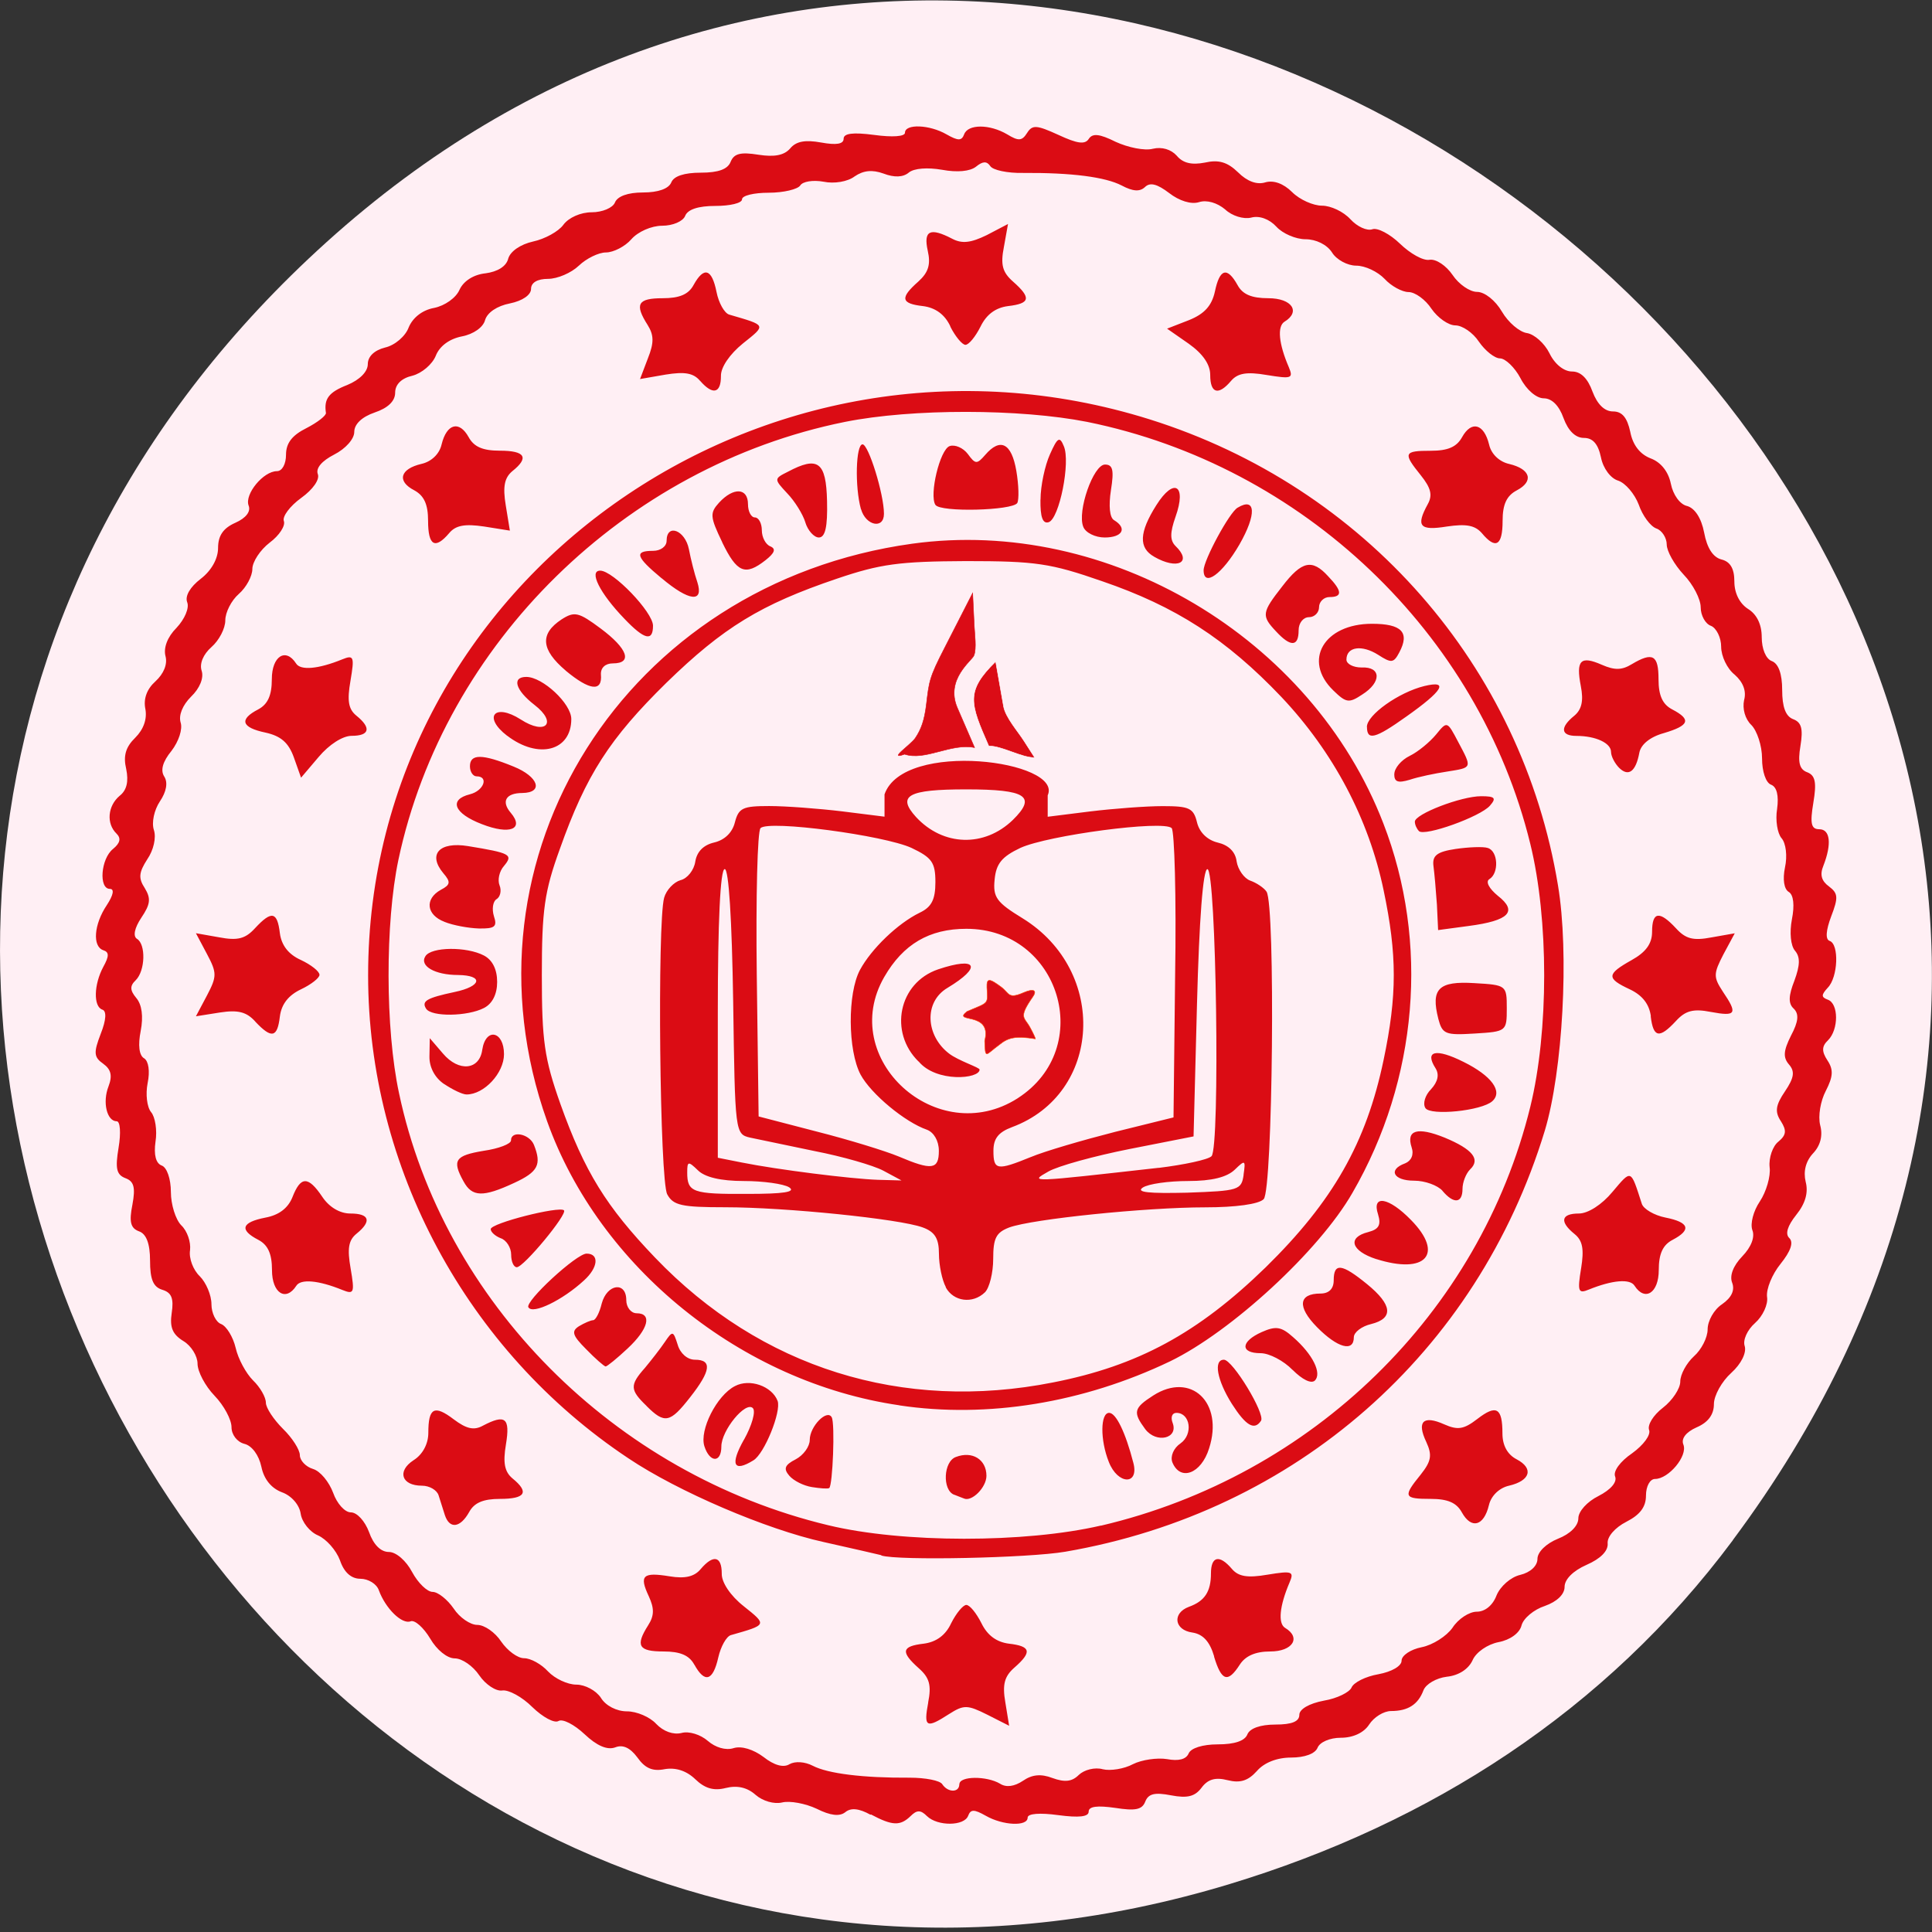 <svg xmlns="http://www.w3.org/2000/svg" viewBox="0 0 24 24"><rect x="0" y="0" width="24" height="24" fill="#333333" stroke="none"/><path d="m 21.527 19.13 c 8.629 -11.578 -7.309 -25.301 -17.473 -16.12 c -9.578 8.648 -0.699 24.01 11.219 20.395 c 2.488 -0.754 4.672 -2.148 6.254 -4.273" fill="#ffeff4"/><path d="m 10.813 22.543 c -0.141 -0.078 -0.242 -0.09 -0.313 -0.031 c -0.07 0.055 -0.184 0.043 -0.355 -0.043 c -0.141 -0.066 -0.332 -0.102 -0.43 -0.078 c -0.098 0.023 -0.238 -0.016 -0.328 -0.094 c -0.105 -0.094 -0.23 -0.121 -0.371 -0.086 c -0.152 0.039 -0.262 0.004 -0.379 -0.109 c -0.109 -0.105 -0.242 -0.148 -0.379 -0.125 c -0.152 0.031 -0.246 -0.012 -0.34 -0.145 c -0.09 -0.121 -0.18 -0.164 -0.277 -0.125 c -0.098 0.035 -0.227 -0.02 -0.379 -0.164 c -0.129 -0.121 -0.273 -0.195 -0.324 -0.164 c -0.051 0.031 -0.195 -0.047 -0.324 -0.172 c -0.129 -0.129 -0.297 -0.219 -0.375 -0.207 c -0.078 0.012 -0.207 -0.074 -0.285 -0.188 c -0.078 -0.117 -0.215 -0.211 -0.305 -0.211 c -0.094 0 -0.223 -0.105 -0.305 -0.246 c -0.082 -0.137 -0.191 -0.234 -0.242 -0.215 c -0.109 0.043 -0.313 -0.16 -0.395 -0.383 c -0.027 -0.082 -0.133 -0.145 -0.23 -0.145 c -0.113 0 -0.203 -0.078 -0.254 -0.23 c -0.047 -0.125 -0.168 -0.262 -0.273 -0.309 c -0.102 -0.043 -0.199 -0.164 -0.215 -0.27 c -0.016 -0.109 -0.113 -0.223 -0.234 -0.266 c -0.133 -0.051 -0.223 -0.164 -0.254 -0.316 c -0.031 -0.145 -0.117 -0.262 -0.211 -0.285 c -0.09 -0.023 -0.16 -0.113 -0.16 -0.207 c 0 -0.094 -0.094 -0.27 -0.211 -0.391 c -0.117 -0.121 -0.211 -0.301 -0.211 -0.398 c 0 -0.094 -0.078 -0.223 -0.176 -0.281 c -0.133 -0.082 -0.172 -0.168 -0.145 -0.348 c 0.027 -0.18 0 -0.254 -0.117 -0.289 c -0.113 -0.035 -0.152 -0.129 -0.152 -0.363 c 0 -0.211 -0.047 -0.332 -0.137 -0.363 c -0.105 -0.039 -0.125 -0.117 -0.082 -0.332 c 0.039 -0.211 0.02 -0.289 -0.086 -0.328 c -0.113 -0.043 -0.129 -0.121 -0.086 -0.379 c 0.031 -0.184 0.02 -0.328 -0.023 -0.328 c -0.121 0 -0.18 -0.234 -0.102 -0.434 c 0.051 -0.133 0.031 -0.211 -0.066 -0.281 c -0.117 -0.082 -0.121 -0.137 -0.031 -0.371 c 0.07 -0.176 0.074 -0.285 0.02 -0.301 c -0.113 -0.039 -0.105 -0.313 0.012 -0.531 c 0.074 -0.133 0.074 -0.184 0 -0.207 c -0.137 -0.047 -0.117 -0.32 0.043 -0.559 c 0.082 -0.125 0.098 -0.203 0.039 -0.203 c -0.141 0 -0.113 -0.375 0.039 -0.496 c 0.09 -0.074 0.102 -0.133 0.043 -0.191 c -0.129 -0.125 -0.109 -0.344 0.039 -0.469 c 0.09 -0.07 0.113 -0.18 0.082 -0.332 c -0.039 -0.164 -0.008 -0.273 0.113 -0.391 c 0.102 -0.102 0.148 -0.23 0.125 -0.355 c -0.027 -0.129 0.02 -0.25 0.125 -0.344 c 0.102 -0.094 0.152 -0.211 0.125 -0.313 c -0.027 -0.102 0.023 -0.238 0.137 -0.352 c 0.102 -0.109 0.16 -0.246 0.133 -0.316 c -0.031 -0.078 0.035 -0.191 0.168 -0.293 c 0.133 -0.102 0.215 -0.25 0.215 -0.383 c 0 -0.152 0.063 -0.246 0.215 -0.313 c 0.133 -0.059 0.195 -0.141 0.164 -0.215 c -0.051 -0.141 0.184 -0.426 0.352 -0.426 c 0.066 0 0.113 -0.09 0.113 -0.203 c 0 -0.145 0.074 -0.242 0.254 -0.332 c 0.137 -0.07 0.246 -0.156 0.242 -0.188 c -0.027 -0.176 0.035 -0.258 0.266 -0.348 c 0.152 -0.063 0.254 -0.164 0.254 -0.258 c 0 -0.094 0.078 -0.172 0.215 -0.207 c 0.121 -0.027 0.254 -0.141 0.293 -0.25 c 0.051 -0.121 0.168 -0.215 0.316 -0.242 c 0.133 -0.027 0.273 -0.125 0.316 -0.227 c 0.051 -0.109 0.176 -0.188 0.324 -0.203 c 0.148 -0.02 0.258 -0.086 0.281 -0.184 c 0.027 -0.09 0.152 -0.176 0.309 -0.211 c 0.145 -0.031 0.316 -0.125 0.375 -0.207 c 0.066 -0.09 0.215 -0.156 0.352 -0.156 c 0.133 0 0.262 -0.055 0.289 -0.121 c 0.031 -0.078 0.16 -0.125 0.348 -0.125 c 0.191 0 0.32 -0.047 0.352 -0.125 c 0.031 -0.078 0.16 -0.121 0.367 -0.121 c 0.219 0 0.336 -0.043 0.371 -0.137 c 0.043 -0.102 0.125 -0.121 0.344 -0.086 c 0.199 0.031 0.32 0.008 0.395 -0.078 c 0.074 -0.09 0.188 -0.109 0.383 -0.074 c 0.191 0.035 0.281 0.02 0.281 -0.047 c 0 -0.066 0.113 -0.082 0.379 -0.047 c 0.227 0.031 0.383 0.02 0.383 -0.027 c 0 -0.113 0.305 -0.102 0.516 0.02 c 0.145 0.082 0.188 0.082 0.219 0 c 0.047 -0.129 0.316 -0.129 0.535 0 c 0.141 0.086 0.184 0.082 0.246 -0.016 c 0.066 -0.105 0.117 -0.102 0.391 0.023 c 0.234 0.109 0.328 0.121 0.375 0.051 c 0.047 -0.074 0.133 -0.066 0.336 0.035 c 0.152 0.07 0.359 0.113 0.461 0.086 c 0.113 -0.027 0.227 0.008 0.297 0.086 c 0.078 0.094 0.188 0.117 0.348 0.086 c 0.172 -0.039 0.281 -0.008 0.414 0.121 c 0.113 0.113 0.234 0.156 0.336 0.125 c 0.102 -0.031 0.227 0.012 0.336 0.121 c 0.094 0.094 0.262 0.168 0.371 0.168 c 0.109 0 0.266 0.074 0.352 0.168 c 0.086 0.094 0.207 0.148 0.273 0.125 c 0.063 -0.023 0.219 0.059 0.344 0.18 c 0.125 0.121 0.289 0.215 0.367 0.199 c 0.082 -0.012 0.207 0.074 0.285 0.188 c 0.078 0.117 0.215 0.211 0.305 0.211 c 0.094 0 0.227 0.105 0.309 0.246 c 0.078 0.133 0.219 0.254 0.313 0.266 c 0.09 0.016 0.215 0.125 0.277 0.25 c 0.066 0.137 0.18 0.227 0.281 0.227 c 0.109 0 0.195 0.086 0.254 0.25 c 0.059 0.156 0.148 0.246 0.254 0.246 c 0.113 0 0.176 0.074 0.215 0.254 c 0.031 0.164 0.121 0.277 0.25 0.328 c 0.129 0.047 0.223 0.164 0.254 0.316 c 0.027 0.137 0.113 0.258 0.203 0.277 c 0.094 0.027 0.176 0.148 0.211 0.332 c 0.035 0.188 0.109 0.305 0.215 0.332 c 0.109 0.027 0.16 0.113 0.16 0.273 c 0 0.148 0.066 0.273 0.168 0.34 c 0.109 0.066 0.172 0.191 0.172 0.352 c 0 0.145 0.051 0.27 0.125 0.297 c 0.082 0.031 0.129 0.156 0.129 0.359 c 0 0.211 0.043 0.328 0.137 0.363 c 0.102 0.039 0.125 0.117 0.09 0.332 c -0.035 0.207 -0.012 0.293 0.086 0.328 c 0.098 0.039 0.117 0.125 0.074 0.379 c -0.043 0.258 -0.027 0.328 0.074 0.328 c 0.137 0 0.156 0.184 0.051 0.453 c -0.047 0.113 -0.023 0.191 0.07 0.258 c 0.113 0.086 0.117 0.137 0.027 0.371 c -0.066 0.176 -0.074 0.285 -0.02 0.305 c 0.121 0.039 0.105 0.453 -0.023 0.582 c -0.082 0.09 -0.082 0.117 0 0.148 c 0.137 0.047 0.137 0.371 0.004 0.504 c -0.078 0.074 -0.082 0.137 -0.008 0.25 c 0.078 0.117 0.07 0.203 -0.02 0.379 c -0.066 0.125 -0.098 0.313 -0.07 0.426 c 0.035 0.129 0.004 0.254 -0.09 0.352 c -0.09 0.098 -0.121 0.223 -0.09 0.352 c 0.035 0.133 -0.004 0.27 -0.117 0.41 c -0.109 0.137 -0.141 0.238 -0.086 0.289 c 0.055 0.055 0.016 0.164 -0.109 0.32 c -0.105 0.129 -0.18 0.313 -0.168 0.41 c 0.016 0.094 -0.055 0.242 -0.148 0.324 c -0.098 0.086 -0.156 0.215 -0.129 0.289 c 0.023 0.082 -0.043 0.219 -0.168 0.332 c -0.117 0.105 -0.215 0.281 -0.215 0.387 c 0 0.129 -0.07 0.227 -0.215 0.289 c -0.133 0.059 -0.195 0.141 -0.164 0.215 c 0.055 0.141 -0.184 0.426 -0.352 0.426 c -0.063 0 -0.113 0.09 -0.113 0.207 c 0 0.141 -0.074 0.238 -0.242 0.324 c -0.145 0.074 -0.242 0.188 -0.234 0.27 c 0.008 0.094 -0.09 0.191 -0.262 0.266 c -0.168 0.074 -0.273 0.18 -0.273 0.273 c 0 0.094 -0.094 0.184 -0.246 0.238 c -0.133 0.043 -0.266 0.152 -0.289 0.242 c -0.023 0.094 -0.141 0.18 -0.285 0.207 c -0.137 0.027 -0.281 0.125 -0.324 0.227 c -0.051 0.109 -0.172 0.188 -0.32 0.203 c -0.129 0.016 -0.258 0.09 -0.289 0.168 c -0.066 0.176 -0.191 0.258 -0.402 0.258 c -0.094 0 -0.215 0.078 -0.273 0.168 c -0.066 0.102 -0.199 0.164 -0.352 0.164 c -0.137 0 -0.262 0.055 -0.289 0.125 c -0.031 0.074 -0.16 0.121 -0.328 0.121 c -0.176 0 -0.336 0.063 -0.426 0.168 c -0.109 0.121 -0.207 0.152 -0.363 0.113 c -0.152 -0.039 -0.246 -0.012 -0.324 0.094 c -0.082 0.109 -0.176 0.133 -0.379 0.094 c -0.203 -0.039 -0.281 -0.02 -0.32 0.078 c -0.039 0.102 -0.125 0.117 -0.375 0.078 c -0.219 -0.031 -0.328 -0.02 -0.328 0.047 c 0 0.063 -0.117 0.078 -0.379 0.043 c -0.227 -0.031 -0.379 -0.02 -0.379 0.031 c 0 0.113 -0.309 0.098 -0.52 -0.023 c -0.145 -0.082 -0.188 -0.082 -0.219 0 c -0.047 0.129 -0.379 0.133 -0.512 0.004 c -0.078 -0.078 -0.125 -0.078 -0.203 0 c -0.129 0.125 -0.227 0.121 -0.492 -0.02 m 1.098 -0.375 c 0 -0.105 0.34 -0.105 0.504 -0.008 c 0.078 0.051 0.18 0.035 0.285 -0.035 c 0.113 -0.078 0.223 -0.09 0.367 -0.035 c 0.152 0.055 0.242 0.047 0.328 -0.039 c 0.066 -0.063 0.199 -0.098 0.297 -0.07 c 0.094 0.023 0.266 -0.004 0.375 -0.063 c 0.109 -0.055 0.301 -0.082 0.422 -0.063 c 0.145 0.027 0.238 0.004 0.27 -0.07 c 0.027 -0.066 0.172 -0.113 0.363 -0.113 c 0.207 0 0.336 -0.043 0.367 -0.125 c 0.031 -0.074 0.16 -0.121 0.348 -0.121 c 0.207 0 0.297 -0.039 0.297 -0.121 c 0 -0.07 0.121 -0.141 0.305 -0.176 c 0.164 -0.027 0.32 -0.105 0.344 -0.164 c 0.027 -0.063 0.176 -0.137 0.332 -0.164 c 0.168 -0.031 0.289 -0.102 0.289 -0.168 c 0 -0.066 0.113 -0.141 0.25 -0.168 c 0.137 -0.027 0.309 -0.137 0.383 -0.242 c 0.07 -0.109 0.207 -0.199 0.301 -0.199 c 0.102 0 0.199 -0.078 0.246 -0.203 c 0.047 -0.113 0.176 -0.227 0.293 -0.254 c 0.129 -0.031 0.215 -0.113 0.215 -0.199 c 0 -0.086 0.109 -0.191 0.254 -0.25 c 0.152 -0.059 0.254 -0.16 0.254 -0.254 c 0 -0.086 0.109 -0.207 0.25 -0.277 c 0.152 -0.078 0.234 -0.172 0.207 -0.242 c -0.027 -0.066 0.063 -0.188 0.211 -0.289 c 0.141 -0.102 0.234 -0.227 0.211 -0.289 c -0.023 -0.063 0.051 -0.184 0.172 -0.277 c 0.117 -0.09 0.215 -0.238 0.215 -0.324 c 0 -0.09 0.078 -0.23 0.168 -0.313 c 0.094 -0.082 0.172 -0.234 0.172 -0.336 c 0 -0.105 0.078 -0.246 0.18 -0.313 c 0.117 -0.082 0.16 -0.172 0.125 -0.266 c -0.035 -0.086 0.012 -0.211 0.125 -0.328 c 0.113 -0.117 0.16 -0.242 0.125 -0.328 c -0.027 -0.078 0.012 -0.234 0.094 -0.355 c 0.078 -0.117 0.137 -0.313 0.121 -0.426 c -0.012 -0.117 0.039 -0.262 0.109 -0.316 c 0.098 -0.082 0.105 -0.137 0.031 -0.254 c -0.078 -0.117 -0.066 -0.199 0.051 -0.371 c 0.113 -0.168 0.125 -0.246 0.051 -0.332 c -0.078 -0.09 -0.07 -0.172 0.023 -0.359 c 0.094 -0.176 0.102 -0.27 0.035 -0.336 c -0.07 -0.063 -0.066 -0.16 0.008 -0.348 c 0.07 -0.191 0.074 -0.293 0.008 -0.371 c -0.055 -0.063 -0.07 -0.227 -0.039 -0.391 c 0.035 -0.176 0.02 -0.305 -0.039 -0.34 c -0.059 -0.035 -0.078 -0.156 -0.047 -0.305 c 0.031 -0.141 0.012 -0.301 -0.043 -0.363 c -0.051 -0.059 -0.078 -0.223 -0.055 -0.363 c 0.023 -0.168 -0.004 -0.273 -0.074 -0.301 c -0.066 -0.023 -0.113 -0.164 -0.113 -0.328 c 0 -0.156 -0.063 -0.344 -0.133 -0.414 c -0.078 -0.074 -0.113 -0.203 -0.09 -0.309 c 0.031 -0.113 -0.012 -0.223 -0.117 -0.316 c -0.094 -0.074 -0.168 -0.23 -0.168 -0.348 c 0 -0.113 -0.059 -0.23 -0.125 -0.258 c -0.07 -0.023 -0.129 -0.129 -0.129 -0.23 c 0 -0.102 -0.094 -0.285 -0.211 -0.406 c -0.117 -0.125 -0.211 -0.293 -0.211 -0.375 c 0 -0.082 -0.059 -0.176 -0.129 -0.199 c -0.074 -0.027 -0.172 -0.16 -0.219 -0.297 c -0.051 -0.133 -0.164 -0.266 -0.254 -0.297 c -0.094 -0.027 -0.188 -0.152 -0.215 -0.289 c -0.035 -0.168 -0.102 -0.242 -0.211 -0.242 c -0.105 0 -0.195 -0.086 -0.254 -0.246 c -0.055 -0.156 -0.145 -0.246 -0.246 -0.246 c -0.09 0 -0.215 -0.105 -0.289 -0.25 c -0.07 -0.133 -0.188 -0.246 -0.254 -0.246 c -0.066 0 -0.184 -0.094 -0.262 -0.207 c -0.074 -0.113 -0.207 -0.203 -0.293 -0.203 c -0.086 0 -0.219 -0.094 -0.297 -0.207 c -0.074 -0.113 -0.203 -0.207 -0.285 -0.207 c -0.078 0 -0.215 -0.074 -0.297 -0.164 c -0.086 -0.09 -0.242 -0.164 -0.352 -0.164 c -0.109 0 -0.246 -0.074 -0.301 -0.164 c -0.063 -0.098 -0.199 -0.164 -0.328 -0.164 c -0.121 0 -0.285 -0.07 -0.363 -0.156 c -0.086 -0.094 -0.211 -0.141 -0.313 -0.113 c -0.094 0.023 -0.238 -0.02 -0.324 -0.102 c -0.098 -0.082 -0.227 -0.121 -0.324 -0.09 c -0.098 0.031 -0.246 -0.016 -0.371 -0.113 c -0.148 -0.113 -0.238 -0.137 -0.301 -0.074 c -0.063 0.059 -0.148 0.055 -0.289 -0.02 c -0.203 -0.105 -0.617 -0.16 -1.227 -0.156 c -0.191 0.004 -0.375 -0.035 -0.406 -0.086 c -0.043 -0.063 -0.094 -0.059 -0.176 0.008 c -0.074 0.059 -0.234 0.074 -0.422 0.039 c -0.18 -0.031 -0.348 -0.02 -0.414 0.035 c -0.07 0.059 -0.18 0.063 -0.313 0.012 c -0.141 -0.051 -0.25 -0.039 -0.359 0.035 c -0.086 0.066 -0.254 0.094 -0.387 0.066 c -0.129 -0.023 -0.258 -0.004 -0.289 0.047 c -0.031 0.047 -0.207 0.09 -0.391 0.09 c -0.184 0 -0.332 0.035 -0.332 0.082 c 0 0.047 -0.148 0.082 -0.332 0.082 c -0.211 0 -0.344 0.043 -0.375 0.125 c -0.027 0.066 -0.152 0.121 -0.285 0.121 c -0.133 0 -0.301 0.074 -0.383 0.168 c -0.078 0.09 -0.223 0.164 -0.316 0.164 c -0.09 0 -0.242 0.074 -0.336 0.164 c -0.094 0.09 -0.266 0.164 -0.383 0.164 c -0.133 0 -0.211 0.047 -0.211 0.125 c 0 0.074 -0.105 0.148 -0.262 0.18 c -0.16 0.031 -0.281 0.113 -0.309 0.207 c -0.023 0.09 -0.145 0.176 -0.289 0.203 c -0.156 0.031 -0.277 0.121 -0.324 0.242 c -0.043 0.105 -0.172 0.215 -0.289 0.246 c -0.137 0.031 -0.215 0.109 -0.215 0.211 c 0 0.105 -0.09 0.191 -0.254 0.246 c -0.16 0.055 -0.254 0.145 -0.254 0.242 c 0 0.086 -0.105 0.207 -0.25 0.281 c -0.152 0.078 -0.23 0.168 -0.203 0.242 c 0.027 0.066 -0.059 0.191 -0.207 0.297 c -0.141 0.102 -0.234 0.23 -0.215 0.285 c 0.023 0.059 -0.055 0.18 -0.176 0.27 c -0.117 0.09 -0.215 0.238 -0.215 0.328 c 0 0.086 -0.074 0.227 -0.168 0.309 c -0.094 0.082 -0.168 0.23 -0.168 0.328 c 0 0.102 -0.078 0.25 -0.172 0.332 c -0.102 0.09 -0.152 0.207 -0.121 0.297 c 0.027 0.086 -0.023 0.215 -0.133 0.32 c -0.105 0.105 -0.156 0.23 -0.129 0.32 c 0.027 0.082 -0.023 0.234 -0.113 0.352 c -0.109 0.133 -0.141 0.242 -0.09 0.32 c 0.047 0.074 0.027 0.188 -0.055 0.309 c -0.07 0.105 -0.105 0.262 -0.074 0.355 c 0.031 0.094 -0.004 0.25 -0.082 0.363 c -0.105 0.164 -0.113 0.234 -0.031 0.359 c 0.078 0.129 0.07 0.199 -0.043 0.367 c -0.086 0.129 -0.105 0.23 -0.055 0.262 c 0.113 0.066 0.105 0.398 -0.016 0.516 c -0.074 0.07 -0.07 0.125 0.008 0.219 c 0.07 0.082 0.09 0.23 0.055 0.41 c -0.035 0.176 -0.02 0.305 0.043 0.34 c 0.055 0.035 0.074 0.16 0.043 0.309 c -0.027 0.137 -0.008 0.297 0.043 0.359 c 0.051 0.059 0.078 0.227 0.055 0.367 c -0.023 0.164 0.004 0.27 0.078 0.297 c 0.063 0.023 0.113 0.164 0.113 0.328 c 0 0.156 0.059 0.344 0.129 0.414 c 0.074 0.07 0.121 0.207 0.109 0.309 c -0.016 0.102 0.039 0.246 0.121 0.324 c 0.078 0.078 0.145 0.234 0.145 0.348 c 0 0.109 0.055 0.223 0.121 0.246 c 0.066 0.027 0.148 0.16 0.18 0.297 c 0.031 0.137 0.129 0.316 0.215 0.402 c 0.09 0.086 0.16 0.211 0.16 0.277 c 0 0.066 0.098 0.211 0.211 0.324 c 0.117 0.113 0.211 0.262 0.211 0.328 c 0 0.066 0.074 0.145 0.164 0.172 c 0.09 0.027 0.199 0.16 0.25 0.297 c 0.047 0.133 0.145 0.242 0.219 0.242 c 0.078 0 0.176 0.109 0.227 0.246 c 0.055 0.156 0.145 0.246 0.246 0.246 c 0.09 0 0.215 0.109 0.289 0.25 c 0.074 0.137 0.188 0.246 0.254 0.246 c 0.066 0 0.184 0.094 0.262 0.207 c 0.074 0.113 0.207 0.203 0.293 0.203 c 0.09 0 0.223 0.094 0.297 0.207 c 0.078 0.113 0.203 0.207 0.285 0.207 c 0.082 0 0.215 0.074 0.297 0.164 c 0.086 0.09 0.242 0.164 0.352 0.164 c 0.109 0 0.246 0.074 0.305 0.164 c 0.059 0.098 0.195 0.168 0.324 0.168 c 0.121 0 0.285 0.07 0.363 0.156 c 0.09 0.094 0.211 0.137 0.313 0.113 c 0.094 -0.027 0.238 0.02 0.328 0.098 c 0.094 0.082 0.223 0.121 0.32 0.09 c 0.098 -0.031 0.246 0.016 0.371 0.109 c 0.133 0.105 0.25 0.137 0.324 0.09 c 0.07 -0.039 0.191 -0.031 0.289 0.02 c 0.188 0.098 0.629 0.152 1.203 0.148 c 0.195 0 0.379 0.035 0.406 0.082 c 0.07 0.105 0.211 0.105 0.211 0 m -0.387 -1.016 c 0.043 -0.215 0.016 -0.309 -0.117 -0.426 c -0.227 -0.203 -0.215 -0.273 0.063 -0.305 c 0.152 -0.02 0.27 -0.102 0.34 -0.254 c 0.063 -0.125 0.148 -0.227 0.188 -0.227 c 0.043 0 0.125 0.102 0.188 0.227 c 0.074 0.152 0.188 0.234 0.34 0.254 c 0.273 0.031 0.293 0.102 0.07 0.297 c -0.125 0.109 -0.152 0.211 -0.113 0.434 l 0.047 0.289 l -0.27 -0.137 c -0.25 -0.125 -0.293 -0.125 -0.477 -0.008 c -0.285 0.184 -0.316 0.164 -0.258 -0.145 m -2.906 -0.469 c -0.063 -0.117 -0.176 -0.164 -0.383 -0.164 c -0.309 0 -0.352 -0.07 -0.191 -0.324 c 0.078 -0.121 0.078 -0.211 0.008 -0.363 c -0.121 -0.258 -0.074 -0.301 0.262 -0.246 c 0.188 0.031 0.305 0.004 0.383 -0.09 c 0.156 -0.184 0.262 -0.164 0.262 0.055 c -0.004 0.109 0.109 0.277 0.273 0.406 c 0.293 0.234 0.293 0.23 -0.16 0.359 c -0.055 0.016 -0.125 0.141 -0.156 0.277 c -0.066 0.293 -0.168 0.324 -0.297 0.09 m 6.457 -0.102 c -0.055 -0.188 -0.141 -0.277 -0.27 -0.297 c -0.227 -0.031 -0.254 -0.242 -0.043 -0.32 c 0.195 -0.07 0.273 -0.188 0.273 -0.414 c 0 -0.215 0.105 -0.238 0.258 -0.059 c 0.082 0.098 0.195 0.117 0.445 0.074 c 0.309 -0.051 0.332 -0.039 0.273 0.098 c -0.125 0.293 -0.145 0.508 -0.055 0.563 c 0.203 0.121 0.094 0.293 -0.184 0.293 c -0.184 0 -0.309 0.055 -0.379 0.164 c -0.148 0.23 -0.227 0.207 -0.32 -0.102 m -4.133 -1.258 c -0.047 -0.012 -0.371 -0.086 -0.719 -0.164 c -0.707 -0.156 -1.805 -0.625 -2.422 -1.039 c -2.01 -1.336 -3.234 -3.617 -3.234 -6 c 0 -4.91 4.918 -8.41 9.711 -6.906 c 2.672 0.84 4.621 3.063 5.07 5.789 c 0.141 0.84 0.059 2.309 -0.164 3.047 c -0.84 2.758 -3.094 4.738 -5.957 5.23 c -0.453 0.078 -2.078 0.113 -2.285 0.047 m 2.73 -0.371 c 2.629 -0.617 4.703 -2.641 5.332 -5.203 c 0.23 -0.938 0.23 -2.332 0 -3.266 c -0.641 -2.621 -2.828 -4.699 -5.504 -5.242 c -0.832 -0.164 -2.172 -0.168 -3.01 0 c -2.734 0.551 -4.977 2.75 -5.547 5.441 c -0.164 0.781 -0.164 2.098 0.008 2.898 c 0.547 2.59 2.672 4.73 5.332 5.367 c 0.922 0.223 2.445 0.223 3.387 0.004 m -1.824 -0.383 c -0.148 -0.059 -0.133 -0.414 0.023 -0.469 c 0.203 -0.078 0.379 0.031 0.379 0.234 c 0 0.145 -0.184 0.328 -0.281 0.281 c -0.008 -0.004 -0.063 -0.023 -0.121 -0.047 m -1.766 -0.094 c -0.102 -0.016 -0.227 -0.078 -0.281 -0.141 c -0.074 -0.086 -0.059 -0.133 0.078 -0.203 c 0.098 -0.051 0.176 -0.16 0.176 -0.242 c 0 -0.168 0.215 -0.387 0.273 -0.281 c 0.043 0.078 0.012 0.848 -0.031 0.879 c -0.02 0.012 -0.113 0.004 -0.215 -0.012 m 3.688 -0.313 c -0.109 -0.273 -0.105 -0.609 0.004 -0.609 c 0.086 0 0.203 0.242 0.301 0.621 c 0.074 0.281 -0.195 0.273 -0.305 -0.012 m 0.789 0.004 c -0.027 -0.074 0.016 -0.176 0.102 -0.234 c 0.16 -0.113 0.121 -0.379 -0.051 -0.379 c -0.055 0 -0.074 0.055 -0.047 0.125 c 0.074 0.195 -0.203 0.258 -0.34 0.078 c -0.156 -0.211 -0.145 -0.262 0.098 -0.418 c 0.469 -0.301 0.879 0.086 0.695 0.656 c -0.098 0.316 -0.359 0.414 -0.457 0.172 m -5.32 -0.281 c 0.098 -0.176 0.148 -0.352 0.109 -0.391 c -0.09 -0.09 -0.391 0.277 -0.391 0.477 c 0 0.207 -0.145 0.203 -0.211 -0.004 c -0.063 -0.199 0.152 -0.629 0.379 -0.746 c 0.184 -0.098 0.461 0 0.531 0.184 c 0.047 0.133 -0.164 0.656 -0.301 0.738 c -0.246 0.152 -0.293 0.055 -0.117 -0.258 m 6.06 -0.445 c -0.184 -0.293 -0.23 -0.547 -0.098 -0.547 c 0.109 0 0.516 0.672 0.461 0.758 c -0.082 0.125 -0.188 0.063 -0.363 -0.211 m -7.27 0.027 c -0.207 -0.199 -0.211 -0.258 -0.02 -0.473 c 0.078 -0.094 0.191 -0.238 0.246 -0.32 c 0.098 -0.145 0.105 -0.141 0.16 0.031 c 0.031 0.109 0.121 0.188 0.215 0.188 c 0.215 0 0.199 0.137 -0.059 0.465 c -0.25 0.32 -0.316 0.336 -0.543 0.109 m 3.141 -0.008 c -1.961 -0.285 -3.727 -1.715 -4.375 -3.527 c -1.172 -3.285 0.977 -6.684 4.535 -7.176 c 2.434 -0.336 4.961 1.164 5.852 3.473 c 0.574 1.48 0.43 3.184 -0.383 4.59 c -0.414 0.723 -1.508 1.727 -2.266 2.094 c -1.078 0.516 -2.27 0.711 -3.363 0.547 m 1.91 -0.285 c 1.055 -0.207 1.801 -0.613 2.641 -1.43 c 0.836 -0.82 1.25 -1.547 1.465 -2.578 c 0.168 -0.801 0.168 -1.305 0 -2.105 c -0.184 -0.887 -0.625 -1.719 -1.27 -2.402 c -0.684 -0.719 -1.313 -1.125 -2.227 -1.438 c -0.641 -0.223 -0.824 -0.25 -1.691 -0.25 c -0.828 0.004 -1.063 0.035 -1.605 0.219 c -0.945 0.32 -1.41 0.605 -2.117 1.293 c -0.703 0.691 -0.996 1.141 -1.324 2.066 c -0.191 0.527 -0.223 0.754 -0.223 1.566 c 0 0.816 0.031 1.035 0.23 1.598 c 0.301 0.844 0.57 1.277 1.176 1.91 c 1.313 1.371 3.074 1.922 4.945 1.551 m -1.332 -1.184 c -0.047 -0.086 -0.086 -0.273 -0.086 -0.414 c 0 -0.191 -0.051 -0.273 -0.203 -0.328 c -0.285 -0.105 -1.703 -0.25 -2.453 -0.25 c -0.539 0 -0.645 -0.023 -0.719 -0.16 c -0.094 -0.168 -0.125 -3.367 -0.039 -3.684 c 0.027 -0.098 0.121 -0.195 0.203 -0.219 c 0.086 -0.02 0.168 -0.125 0.184 -0.23 c 0.02 -0.125 0.102 -0.207 0.234 -0.238 c 0.133 -0.031 0.227 -0.125 0.258 -0.25 c 0.047 -0.18 0.098 -0.203 0.426 -0.203 c 0.207 0 0.613 0.031 0.906 0.066 l 0.527 0.066 v -0.277 c 0.234 -0.68 2.223 -0.418 2.027 0.012 v 0.266 l 0.527 -0.066 c 0.289 -0.035 0.695 -0.066 0.902 -0.066 c 0.328 0 0.383 0.023 0.426 0.203 c 0.031 0.125 0.129 0.219 0.258 0.25 c 0.133 0.031 0.219 0.113 0.234 0.234 c 0.016 0.102 0.094 0.211 0.168 0.238 c 0.078 0.027 0.172 0.09 0.203 0.137 c 0.113 0.16 0.078 3.711 -0.035 3.82 c -0.059 0.063 -0.352 0.102 -0.723 0.102 c -0.738 0 -2.152 0.145 -2.438 0.25 c -0.164 0.063 -0.199 0.133 -0.199 0.391 c 0 0.172 -0.047 0.359 -0.102 0.414 c -0.152 0.148 -0.391 0.117 -0.488 -0.062 m -1.945 -1.242 c -0.07 -0.043 -0.324 -0.078 -0.563 -0.078 c -0.285 0 -0.484 -0.047 -0.57 -0.133 c -0.121 -0.117 -0.133 -0.113 -0.133 0.027 c 0 0.246 0.066 0.27 0.75 0.266 c 0.445 0 0.605 -0.023 0.516 -0.082 m 5.645 -0.156 c 0.027 -0.184 0.02 -0.188 -0.109 -0.063 c -0.098 0.094 -0.285 0.141 -0.578 0.141 c -0.242 0 -0.496 0.035 -0.566 0.082 c -0.086 0.059 0.078 0.074 0.551 0.063 c 0.641 -0.023 0.676 -0.031 0.703 -0.223 m -4.477 -0.051 c -0.125 -0.066 -0.508 -0.176 -0.848 -0.242 c -0.34 -0.07 -0.699 -0.145 -0.805 -0.168 c -0.188 -0.043 -0.188 -0.063 -0.211 -1.688 c -0.016 -1.031 -0.055 -1.648 -0.105 -1.648 c -0.055 0 -0.086 0.652 -0.086 1.793 v 1.793 l 0.297 0.059 c 0.449 0.09 1.355 0.203 1.688 0.215 l 0.297 0.008 m 3.195 -0.156 c 0.316 -0.039 0.613 -0.102 0.656 -0.145 c 0.109 -0.105 0.059 -3.566 -0.051 -3.566 c -0.055 0 -0.102 0.637 -0.129 1.66 l -0.043 1.66 l -0.793 0.156 c -0.434 0.086 -0.891 0.211 -1.012 0.281 c -0.242 0.137 -0.23 0.133 1.371 -0.047 m -2.73 -0.211 c 0 -0.125 -0.063 -0.23 -0.148 -0.262 c -0.273 -0.094 -0.695 -0.445 -0.824 -0.684 c -0.16 -0.301 -0.164 -1.01 -0.008 -1.301 c 0.141 -0.262 0.469 -0.578 0.742 -0.711 c 0.148 -0.07 0.195 -0.164 0.195 -0.379 c 0 -0.246 -0.043 -0.305 -0.297 -0.426 c -0.34 -0.156 -1.773 -0.348 -1.875 -0.246 c -0.039 0.035 -0.059 0.859 -0.047 1.824 l 0.023 1.758 l 0.723 0.188 c 0.402 0.102 0.855 0.242 1.016 0.309 c 0.414 0.176 0.5 0.164 0.5 -0.07 m 1.141 0.078 c 0.176 -0.074 0.648 -0.211 1.047 -0.313 l 0.727 -0.18 l 0.02 -1.766 c 0.016 -0.969 -0.008 -1.793 -0.043 -1.828 c -0.105 -0.102 -1.539 0.09 -1.879 0.246 c -0.23 0.109 -0.301 0.195 -0.32 0.391 c -0.023 0.223 0.023 0.285 0.348 0.484 c 1.063 0.656 0.984 2.18 -0.133 2.594 c -0.168 0.063 -0.23 0.141 -0.23 0.293 c 0 0.242 0.043 0.25 0.465 0.078 m -0.164 -0.73 c 0.973 -0.625 0.523 -2.105 -0.637 -2.105 c -0.461 0 -0.785 0.191 -1.02 0.598 c -0.586 1.016 0.656 2.145 1.656 1.508 m -1.23 -0.457 c -0.371 -0.363 -0.25 -0.977 0.242 -1.145 c 0.488 -0.164 0.551 -0.031 0.117 0.23 c -0.297 0.176 -0.27 0.594 0.02 0.816 c 0.117 0.09 0.379 0.172 0.379 0.199 c 0 0.117 -0.539 0.164 -0.758 -0.102 m 1.172 -3 c 0.297 -0.293 0.168 -0.379 -0.582 -0.379 c -0.723 0 -0.863 0.078 -0.621 0.344 c 0.336 0.363 0.848 0.379 1.203 0.035 m 3.473 6.832 c -0.109 -0.113 -0.289 -0.207 -0.395 -0.207 c -0.258 0 -0.25 -0.145 0.012 -0.262 c 0.176 -0.078 0.242 -0.07 0.391 0.063 c 0.246 0.215 0.359 0.449 0.27 0.539 c -0.047 0.043 -0.156 -0.012 -0.277 -0.133 m -8.777 -0.258 c -0.172 -0.172 -0.184 -0.223 -0.086 -0.285 c 0.066 -0.039 0.145 -0.074 0.176 -0.074 c 0.031 -0.004 0.078 -0.094 0.105 -0.207 c 0.066 -0.246 0.305 -0.277 0.305 -0.043 c 0 0.09 0.059 0.164 0.129 0.164 c 0.195 0 0.148 0.195 -0.113 0.438 c -0.129 0.121 -0.254 0.223 -0.273 0.223 c -0.02 -0.004 -0.129 -0.098 -0.242 -0.215 m 9.08 -0.273 c -0.25 -0.254 -0.23 -0.418 0.043 -0.418 c 0.105 0 0.164 -0.059 0.164 -0.164 c 0 -0.223 0.102 -0.207 0.414 0.047 c 0.316 0.258 0.332 0.426 0.051 0.496 c -0.117 0.027 -0.215 0.102 -0.215 0.164 c 0 0.188 -0.203 0.133 -0.457 -0.125 m -9.797 -0.246 c -0.047 -0.074 0.598 -0.668 0.723 -0.668 c 0.16 0 0.145 0.172 -0.031 0.332 c -0.266 0.246 -0.637 0.426 -0.691 0.336 m -0.215 -0.656 c 0 -0.086 -0.059 -0.18 -0.129 -0.203 c -0.07 -0.027 -0.125 -0.078 -0.125 -0.113 c 0 -0.074 0.852 -0.289 0.91 -0.234 c 0.047 0.047 -0.5 0.707 -0.586 0.707 c -0.039 0 -0.07 -0.07 -0.07 -0.156 m 10.746 0.055 c -0.313 -0.102 -0.363 -0.27 -0.098 -0.336 c 0.133 -0.035 0.16 -0.09 0.121 -0.219 c -0.082 -0.25 0.133 -0.215 0.41 0.07 c 0.414 0.422 0.184 0.68 -0.434 0.484 m 0.824 -0.848 c -0.059 -0.066 -0.215 -0.125 -0.352 -0.125 c -0.258 0 -0.328 -0.137 -0.113 -0.215 c 0.078 -0.031 0.113 -0.109 0.082 -0.199 c -0.07 -0.215 0.07 -0.258 0.41 -0.121 c 0.348 0.145 0.449 0.27 0.316 0.395 c -0.051 0.051 -0.094 0.16 -0.094 0.242 c 0 0.18 -0.109 0.191 -0.25 0.023 m -12.16 -0.117 c -0.145 -0.262 -0.105 -0.32 0.25 -0.379 c 0.188 -0.027 0.34 -0.086 0.34 -0.129 c 0 -0.129 0.23 -0.082 0.285 0.055 c 0.098 0.246 0.051 0.336 -0.246 0.473 c -0.387 0.18 -0.523 0.176 -0.629 -0.02 m 11.949 -0.91 c -0.035 -0.055 -0.004 -0.16 0.07 -0.234 c 0.086 -0.094 0.105 -0.184 0.055 -0.262 c -0.137 -0.215 0.004 -0.25 0.348 -0.078 c 0.348 0.172 0.492 0.367 0.359 0.488 c -0.133 0.121 -0.77 0.184 -0.832 0.086 m -12.188 -0.297 c -0.117 -0.078 -0.188 -0.211 -0.184 -0.348 l 0.004 -0.223 l 0.164 0.191 c 0.195 0.23 0.453 0.207 0.488 -0.047 c 0.043 -0.281 0.27 -0.234 0.27 0.055 c 0 0.234 -0.246 0.5 -0.465 0.5 c -0.051 0 -0.172 -0.059 -0.277 -0.129 m 12.348 -0.813 c -0.094 -0.371 0.004 -0.469 0.449 -0.441 c 0.398 0.023 0.402 0.027 0.402 0.313 c 0 0.285 -0.004 0.289 -0.398 0.313 c -0.367 0.023 -0.402 0.008 -0.453 -0.184 m -12.574 -0.125 c -0.059 -0.094 0.008 -0.133 0.355 -0.207 c 0.336 -0.07 0.363 -0.207 0.043 -0.211 c -0.289 0 -0.484 -0.113 -0.406 -0.234 c 0.074 -0.117 0.512 -0.121 0.727 -0.008 c 0.105 0.055 0.164 0.172 0.164 0.328 c 0 0.152 -0.059 0.27 -0.164 0.324 c -0.203 0.105 -0.652 0.113 -0.719 0.008 m 0.23 -1.078 c -0.227 -0.086 -0.25 -0.285 -0.047 -0.398 c 0.121 -0.063 0.125 -0.098 0.031 -0.207 c -0.195 -0.234 -0.051 -0.395 0.309 -0.336 c 0.523 0.086 0.563 0.105 0.445 0.246 c -0.059 0.066 -0.082 0.176 -0.055 0.242 c 0.027 0.066 0.008 0.145 -0.039 0.172 c -0.043 0.027 -0.059 0.121 -0.031 0.211 c 0.043 0.129 0.012 0.156 -0.188 0.152 c -0.129 -0.004 -0.32 -0.039 -0.426 -0.082 m 12.328 -0.215 c -0.012 -0.176 -0.031 -0.391 -0.043 -0.48 c -0.016 -0.129 0.043 -0.176 0.277 -0.211 c 0.16 -0.023 0.344 -0.031 0.398 -0.012 c 0.129 0.039 0.141 0.313 0.02 0.387 c -0.051 0.031 -0.004 0.117 0.105 0.207 c 0.25 0.195 0.141 0.309 -0.363 0.375 l -0.379 0.051 m -11.879 -1.316 c -0.348 -0.133 -0.414 -0.305 -0.148 -0.371 c 0.172 -0.043 0.238 -0.223 0.082 -0.223 c -0.043 0 -0.082 -0.055 -0.082 -0.125 c 0 -0.156 0.152 -0.156 0.543 0.004 c 0.309 0.125 0.375 0.324 0.109 0.328 c -0.207 0 -0.266 0.105 -0.145 0.246 c 0.172 0.203 -0.012 0.277 -0.359 0.141 m 11.641 0.086 c -0.027 -0.027 -0.051 -0.078 -0.051 -0.117 c 0 -0.094 0.574 -0.316 0.824 -0.316 c 0.172 0 0.191 0.023 0.109 0.117 c -0.117 0.137 -0.813 0.387 -0.883 0.316 m -0.305 -0.707 c 0 -0.074 0.086 -0.176 0.191 -0.227 c 0.105 -0.051 0.25 -0.172 0.328 -0.266 c 0.137 -0.168 0.137 -0.168 0.273 0.09 c 0.176 0.332 0.18 0.32 -0.137 0.371 c -0.152 0.023 -0.359 0.066 -0.465 0.102 c -0.145 0.043 -0.191 0.027 -0.191 -0.07 m -11.02 -0.477 c -0.305 -0.234 -0.156 -0.41 0.168 -0.203 c 0.313 0.203 0.461 0.043 0.172 -0.18 c -0.238 -0.184 -0.285 -0.348 -0.102 -0.348 c 0.203 0 0.559 0.332 0.559 0.523 c 0 0.398 -0.41 0.504 -0.797 0.207 m 10.68 -0.109 c 0 -0.148 0.395 -0.43 0.715 -0.508 c 0.309 -0.074 0.23 0.059 -0.23 0.383 c -0.383 0.273 -0.484 0.297 -0.484 0.125 m -0.418 -0.453 c -0.383 -0.371 -0.117 -0.828 0.48 -0.828 c 0.367 0 0.473 0.105 0.34 0.355 c -0.07 0.133 -0.098 0.137 -0.262 0.031 c -0.203 -0.129 -0.395 -0.102 -0.395 0.059 c 0 0.055 0.086 0.098 0.188 0.098 c 0.246 -0.012 0.25 0.184 0.008 0.336 c -0.164 0.109 -0.199 0.105 -0.359 -0.051 m -9.535 -0.246 c -0.309 -0.262 -0.324 -0.457 -0.051 -0.637 c 0.16 -0.102 0.211 -0.09 0.484 0.113 c 0.336 0.25 0.402 0.434 0.152 0.434 c -0.094 0 -0.152 0.055 -0.148 0.137 c 0.02 0.219 -0.137 0.203 -0.438 -0.047 m 8.824 -0.488 c -0.184 -0.195 -0.176 -0.234 0.078 -0.559 c 0.242 -0.316 0.371 -0.344 0.57 -0.125 c 0.176 0.184 0.18 0.258 0.016 0.258 c -0.07 0 -0.129 0.059 -0.129 0.125 c 0 0.066 -0.055 0.125 -0.125 0.125 c -0.07 0 -0.129 0.07 -0.129 0.164 c 0 0.203 -0.098 0.211 -0.281 0.012 m -8.094 -0.156 c -0.309 -0.32 -0.445 -0.598 -0.301 -0.598 c 0.16 0 0.656 0.516 0.656 0.684 c 0 0.199 -0.105 0.176 -0.355 -0.086 m 0.461 -0.504 c -0.32 -0.266 -0.344 -0.34 -0.105 -0.34 c 0.094 0 0.168 -0.055 0.168 -0.125 c 0 -0.219 0.23 -0.133 0.277 0.105 c 0.023 0.121 0.07 0.309 0.105 0.41 c 0.082 0.258 -0.102 0.238 -0.445 -0.051 m 6.734 -0.098 c 0 -0.125 0.32 -0.719 0.422 -0.777 c 0.227 -0.137 0.238 0.082 0.023 0.457 c -0.215 0.371 -0.445 0.535 -0.445 0.32 m -5.98 -0.348 c -0.152 -0.316 -0.156 -0.363 -0.039 -0.492 c 0.18 -0.195 0.359 -0.184 0.359 0.02 c 0 0.09 0.039 0.164 0.086 0.164 c 0.047 0 0.086 0.074 0.086 0.16 c 0 0.086 0.047 0.176 0.105 0.199 c 0.074 0.031 0.055 0.082 -0.059 0.172 c -0.254 0.199 -0.355 0.156 -0.539 -0.223 m 5.367 0.18 c -0.195 -0.109 -0.188 -0.301 0.027 -0.641 c 0.219 -0.348 0.379 -0.25 0.238 0.145 c -0.07 0.199 -0.07 0.293 0 0.363 c 0.211 0.203 0.027 0.301 -0.266 0.133 m -4.332 -0.426 c -0.031 -0.102 -0.133 -0.266 -0.227 -0.363 c -0.164 -0.176 -0.164 -0.18 0.008 -0.266 c 0.375 -0.199 0.477 -0.125 0.488 0.363 c 0.008 0.324 -0.023 0.453 -0.102 0.453 c -0.059 0 -0.137 -0.086 -0.168 -0.188 m 3.453 0.055 c -0.078 -0.191 0.125 -0.773 0.27 -0.773 c 0.098 0 0.113 0.07 0.074 0.316 c -0.031 0.199 -0.016 0.344 0.039 0.375 c 0.168 0.102 0.102 0.215 -0.117 0.215 c -0.117 0 -0.238 -0.059 -0.266 -0.133 m -2.762 -0.219 c -0.078 -0.281 -0.063 -0.805 0.02 -0.805 c 0.074 0 0.266 0.617 0.266 0.863 c 0 0.195 -0.227 0.148 -0.285 -0.059 m 2.23 -0.117 c 0 -0.172 0.055 -0.426 0.117 -0.563 c 0.094 -0.211 0.121 -0.227 0.172 -0.102 c 0.086 0.195 -0.055 0.902 -0.188 0.945 c -0.074 0.023 -0.105 -0.063 -0.102 -0.281 m -1.305 0.066 c -0.078 -0.125 0.055 -0.684 0.176 -0.73 c 0.066 -0.023 0.168 0.02 0.227 0.098 c 0.094 0.129 0.113 0.129 0.215 0.012 c 0.188 -0.219 0.328 -0.148 0.387 0.195 c 0.031 0.18 0.035 0.359 0.012 0.402 c -0.063 0.094 -0.957 0.117 -1.016 0.023 m -6.094 12.551 c -0.02 -0.066 -0.055 -0.176 -0.078 -0.246 c -0.02 -0.066 -0.113 -0.121 -0.207 -0.121 c -0.254 0 -0.313 -0.18 -0.105 -0.316 c 0.113 -0.07 0.184 -0.203 0.184 -0.34 c 0 -0.313 0.074 -0.352 0.316 -0.168 c 0.156 0.117 0.25 0.141 0.363 0.078 c 0.277 -0.145 0.34 -0.098 0.285 0.234 c -0.039 0.23 -0.016 0.34 0.082 0.422 c 0.211 0.172 0.16 0.254 -0.156 0.254 c -0.207 0 -0.32 0.047 -0.383 0.164 c -0.109 0.195 -0.242 0.215 -0.301 0.039 m 12.633 -0.035 c -0.066 -0.121 -0.176 -0.168 -0.387 -0.168 c -0.336 0 -0.348 -0.027 -0.125 -0.301 c 0.133 -0.168 0.145 -0.242 0.07 -0.406 c -0.121 -0.254 -0.039 -0.336 0.223 -0.219 c 0.168 0.074 0.242 0.063 0.41 -0.066 c 0.238 -0.184 0.313 -0.141 0.313 0.18 c 0 0.148 0.063 0.262 0.176 0.32 c 0.215 0.113 0.172 0.266 -0.094 0.328 c -0.121 0.027 -0.223 0.125 -0.25 0.242 c -0.063 0.262 -0.219 0.301 -0.336 0.09 m -14.781 -3.01 c 0 -0.203 -0.051 -0.313 -0.168 -0.375 c -0.242 -0.125 -0.211 -0.219 0.086 -0.277 c 0.168 -0.031 0.281 -0.117 0.336 -0.254 c 0.102 -0.262 0.195 -0.266 0.371 -0.004 c 0.086 0.129 0.219 0.207 0.348 0.207 c 0.238 0 0.27 0.094 0.078 0.25 c -0.102 0.082 -0.117 0.188 -0.074 0.434 c 0.051 0.301 0.043 0.324 -0.102 0.266 c -0.297 -0.121 -0.52 -0.141 -0.574 -0.051 c -0.129 0.199 -0.301 0.09 -0.301 -0.195 m 16.262 -0.02 c 0.039 -0.242 0.02 -0.348 -0.082 -0.43 c -0.188 -0.152 -0.168 -0.254 0.055 -0.254 c 0.113 0 0.285 -0.109 0.418 -0.27 c 0.238 -0.281 0.223 -0.285 0.363 0.148 c 0.02 0.066 0.156 0.145 0.293 0.172 c 0.297 0.059 0.328 0.152 0.09 0.277 c -0.121 0.063 -0.172 0.172 -0.172 0.375 c 0 0.285 -0.172 0.395 -0.301 0.195 c -0.055 -0.09 -0.277 -0.07 -0.566 0.047 c -0.133 0.055 -0.145 0.027 -0.098 -0.262 m -16.469 -3.066 c -0.109 -0.121 -0.215 -0.148 -0.441 -0.113 l -0.297 0.047 l 0.137 -0.258 c 0.125 -0.238 0.125 -0.281 0 -0.516 l -0.137 -0.258 l 0.289 0.051 c 0.227 0.043 0.324 0.02 0.445 -0.113 c 0.207 -0.223 0.277 -0.207 0.309 0.063 c 0.02 0.148 0.105 0.262 0.262 0.332 c 0.125 0.059 0.23 0.141 0.23 0.184 c 0 0.039 -0.105 0.121 -0.23 0.18 c -0.156 0.074 -0.242 0.184 -0.262 0.336 c -0.031 0.266 -0.102 0.281 -0.305 0.066 m 17.336 -0.066 c -0.02 -0.152 -0.105 -0.262 -0.262 -0.336 c -0.293 -0.137 -0.289 -0.188 0.023 -0.363 c 0.176 -0.098 0.254 -0.203 0.254 -0.352 c 0 -0.25 0.09 -0.266 0.297 -0.043 c 0.121 0.133 0.215 0.156 0.441 0.113 l 0.289 -0.051 l -0.141 0.262 c -0.125 0.242 -0.125 0.281 -0.008 0.461 c 0.188 0.277 0.168 0.313 -0.148 0.254 c -0.219 -0.043 -0.316 -0.016 -0.434 0.113 c -0.207 0.223 -0.281 0.207 -0.313 -0.059 m -16.855 -3.215 c -0.066 -0.184 -0.16 -0.266 -0.352 -0.309 c -0.301 -0.063 -0.332 -0.164 -0.09 -0.289 c 0.117 -0.063 0.168 -0.172 0.168 -0.375 c 0 -0.285 0.172 -0.395 0.301 -0.195 c 0.055 0.09 0.277 0.07 0.574 -0.051 c 0.145 -0.059 0.152 -0.031 0.102 0.266 c -0.043 0.246 -0.027 0.352 0.074 0.434 c 0.188 0.152 0.164 0.25 -0.059 0.25 c -0.113 0 -0.281 0.109 -0.41 0.262 l -0.219 0.258 m 16.375 -0.121 c -0.055 -0.055 -0.102 -0.145 -0.102 -0.199 c 0 -0.109 -0.188 -0.199 -0.43 -0.199 c -0.195 0 -0.207 -0.105 -0.027 -0.25 c 0.094 -0.078 0.117 -0.188 0.082 -0.367 c -0.063 -0.324 -0.004 -0.383 0.262 -0.266 c 0.16 0.07 0.25 0.066 0.371 -0.008 c 0.262 -0.156 0.332 -0.113 0.332 0.188 c 0 0.203 0.051 0.313 0.172 0.375 c 0.238 0.125 0.211 0.199 -0.105 0.293 c -0.172 0.047 -0.285 0.141 -0.305 0.242 c -0.043 0.234 -0.133 0.305 -0.25 0.191 m -14.797 -3.07 c 0 -0.207 -0.051 -0.313 -0.172 -0.379 c -0.219 -0.113 -0.176 -0.266 0.09 -0.328 c 0.121 -0.027 0.223 -0.121 0.25 -0.242 c 0.063 -0.258 0.219 -0.301 0.336 -0.09 c 0.066 0.121 0.176 0.168 0.387 0.168 c 0.316 0 0.367 0.086 0.156 0.254 c -0.098 0.082 -0.121 0.191 -0.082 0.426 l 0.051 0.313 l -0.32 -0.051 c -0.238 -0.035 -0.352 -0.016 -0.434 0.082 c -0.176 0.207 -0.262 0.156 -0.262 -0.152 m 13.09 0.152 c -0.086 -0.098 -0.195 -0.117 -0.434 -0.082 c -0.34 0.055 -0.387 -0.004 -0.238 -0.277 c 0.063 -0.113 0.039 -0.203 -0.086 -0.359 c -0.223 -0.277 -0.215 -0.305 0.125 -0.305 c 0.211 0 0.32 -0.047 0.387 -0.168 c 0.117 -0.211 0.273 -0.168 0.336 0.09 c 0.027 0.121 0.129 0.215 0.25 0.242 c 0.266 0.063 0.309 0.215 0.094 0.328 c -0.125 0.066 -0.176 0.172 -0.176 0.379 c 0 0.309 -0.086 0.359 -0.258 0.152 m -9.711 -1.891 c -0.082 -0.098 -0.191 -0.117 -0.43 -0.078 l -0.316 0.055 l 0.098 -0.258 c 0.078 -0.195 0.074 -0.289 -0.004 -0.414 c -0.164 -0.258 -0.125 -0.332 0.188 -0.332 c 0.207 0 0.32 -0.047 0.383 -0.164 c 0.129 -0.234 0.227 -0.203 0.285 0.086 c 0.027 0.137 0.098 0.262 0.156 0.281 c 0.469 0.137 0.465 0.125 0.172 0.359 c -0.164 0.133 -0.277 0.297 -0.273 0.406 c 0 0.215 -0.102 0.238 -0.258 0.059 m 6.336 -0.074 c 0 -0.129 -0.09 -0.262 -0.266 -0.387 l -0.27 -0.188 l 0.27 -0.105 c 0.195 -0.078 0.285 -0.18 0.324 -0.355 c 0.059 -0.285 0.152 -0.313 0.281 -0.082 c 0.063 0.117 0.176 0.164 0.383 0.164 c 0.293 0 0.406 0.168 0.199 0.293 c -0.09 0.059 -0.07 0.273 0.055 0.563 c 0.059 0.141 0.035 0.148 -0.273 0.098 c -0.25 -0.043 -0.363 -0.023 -0.445 0.074 c -0.156 0.184 -0.258 0.156 -0.258 -0.074 m -3.227 -0.602 c -0.07 -0.152 -0.188 -0.234 -0.34 -0.254 c -0.277 -0.031 -0.289 -0.102 -0.059 -0.305 c 0.125 -0.113 0.156 -0.211 0.117 -0.383 c -0.055 -0.25 0.027 -0.293 0.305 -0.148 c 0.121 0.063 0.23 0.051 0.43 -0.047 l 0.262 -0.137 l -0.051 0.285 c -0.043 0.219 -0.02 0.313 0.113 0.43 c 0.23 0.203 0.215 0.273 -0.063 0.305 c -0.152 0.02 -0.266 0.102 -0.34 0.254 c -0.063 0.125 -0.145 0.227 -0.188 0.227 c -0.039 0 -0.125 -0.102 -0.188 -0.227" fill="#db0b14" fill-opacity="0.996"/><g fill="#db0c16" transform="scale(0.094)"><path d="m 130.13 137.54 c 1.042 -4 -4.417 -2.25 -2.333 -3.875 c 2.917 -1.25 2.75 -0.875 2.625 -3.167 c -0.042 -1.25 0.292 -1.25 1.917 -0.042 c 1.083 0.833 0.875 1.625 2.958 0.708 c 1.458 -0.625 1.708 -0.167 1.208 0.542 c -2 2.875 -1.125 2.667 -0.375 4.083 c 0.417 0.75 0.708 1.417 0.708 1.5 c -2.667 -0.417 -3.625 -0.167 -4.792 0.792 c -1.833 1.333 -1.833 2 -1.917 -0.542" stroke="#ff4500" stroke-width="0.063"/><g stroke-width="0.065"><path d="m 119.54 99.67 c -2.292 0.833 0.833 -1.25 1.417 -2.125 c 0.792 -1.167 1.208 -2.375 1.458 -4.375 c 0.375 -3.125 0.375 -3.583 2.417 -7.542 l 3.708 -7.25 l 0.208 4.333 c 0.042 1 0.333 3 -0.042 3.917 c -0.25 0.667 -3.792 3.125 -2.208 6.875 l 2.292 5.292 c -3.125 -0.625 -6.5 1.792 -9.25 0.875" stroke="#db0c16"/><path d="m 131.58 87.42 l 1.042 5.917 c 0.25 1.458 1.917 3.333 2.708 4.583 l 1.417 2.208 c -1.792 0 -4.292 -1.542 -6.083 -1.542 c -2.458 -5.625 -3.125 -7.208 0.917 -11.167" stroke="#fff"/></g></g></svg>
